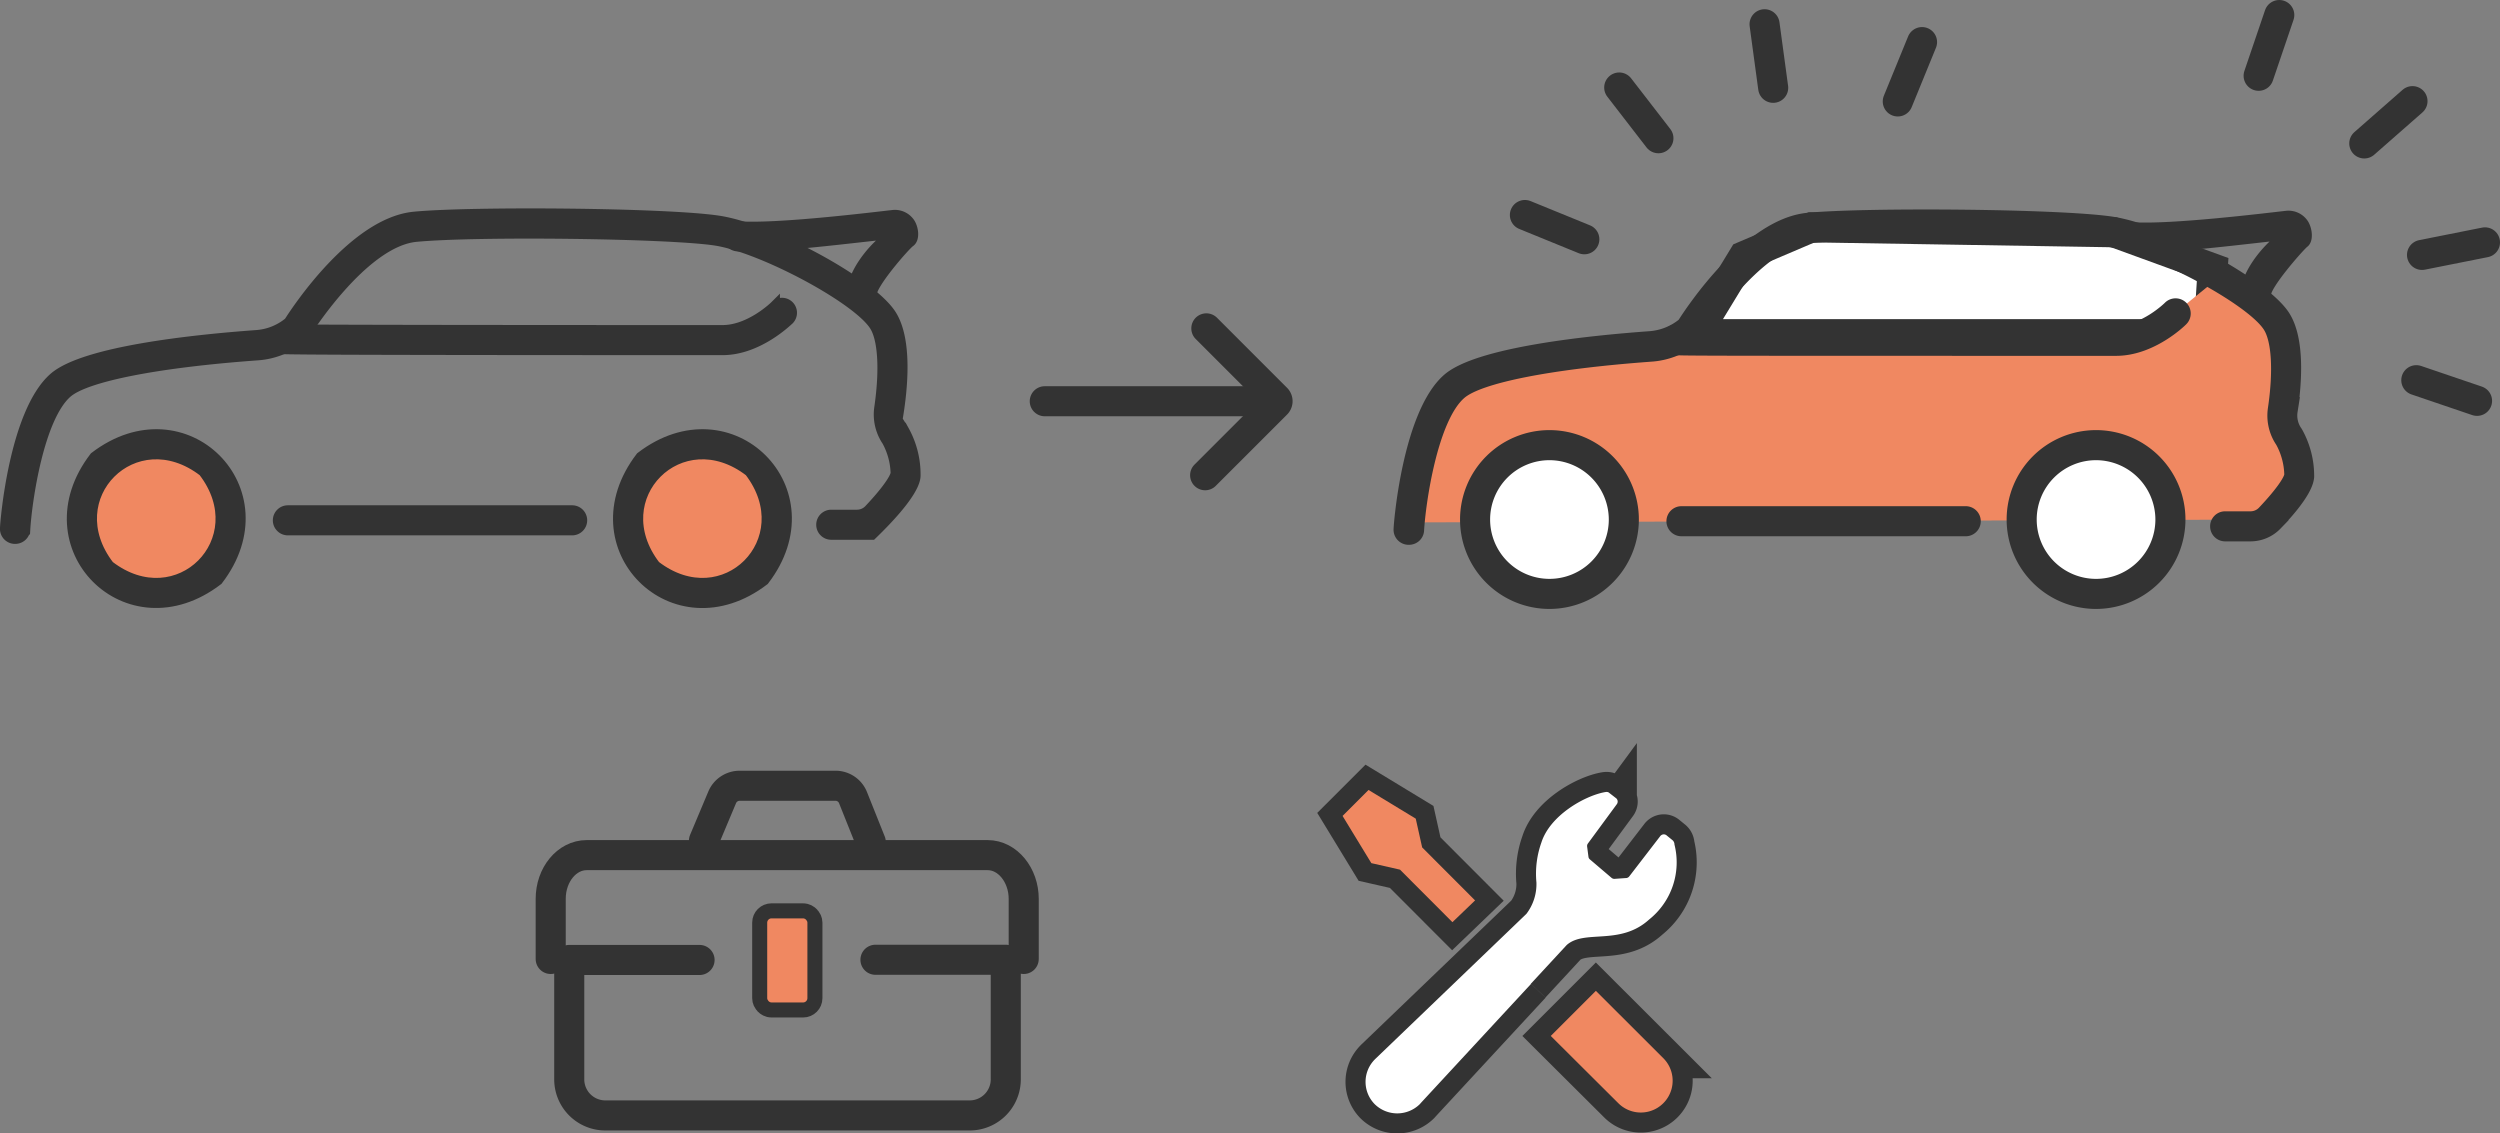 <svg xmlns="http://www.w3.org/2000/svg" viewBox="0 0 249.41 113.06"><rect x="0" y="0" width="249.41" height="113.06" fill="#808080" stroke="none"/><defs><style>.cls-1,.cls-4{fill:#fff;}.cls-1,.cls-3,.cls-5,.cls-6,.cls-7,.cls-8{stroke:#333;}.cls-1,.cls-3,.cls-5,.cls-6,.cls-8{stroke-miterlimit:10;}.cls-1,.cls-6,.cls-7,.cls-8{stroke-width:3px;}.cls-2{fill:#f08861;}.cls-3{fill:#333;}.cls-5,.cls-6,.cls-7,.cls-8{fill:none;}.cls-5{stroke-width:4px;}.cls-6,.cls-7{stroke-linecap:round;}.cls-7{stroke-linejoin:round;}</style></defs><g id="レイヤー_2" data-name="レイヤー 2"><g id="レイヤー_1-2" data-name="レイヤー 1"><polygon class="cls-1" points="220.33 33.34 169.22 33.34 173.95 25.57 180.73 22.68 210.87 23.17 220.75 26.77 220.33 33.34"/><polygon class="cls-2" points="226.54 51.83 140.28 52.12 144.66 37.86 167.25 34.61 214.4 33.34 221.18 27.83 227.81 32.35 228.94 47.31 226.54 51.83"/><path class="cls-3" d="M140.53,53.85h-.07a1,1,0,0,1-.93-1.07c0-.47.88-11.51,4.86-15,3-2.64,14-3.79,20.2-4.24a5.82,5.82,0,0,0,3.26-1.3c.8-1.26,6.52-9.94,12.49-10.51,5.71-.55,25.12-.41,30.36.38s15.21,6.17,17.26,9.39c1.45,2.28,1.22,6.44.76,9.53a2.72,2.72,0,0,0,.47,2l.06.1a9,9,0,0,1,1.12,4.46c-.05.41-.19,1.65-3.22,4.8a3.67,3.67,0,0,1-2.62,1.12h0l-2.54,0a1,1,0,1,1,0-2h0l2.55,0h0a1.66,1.66,0,0,0,1.18-.51c1.89-2,2.62-3.18,2.67-3.63a7.09,7.09,0,0,0-.87-3.25,4.73,4.73,0,0,1-.77-3.33c.56-3.78.38-6.83-.47-8.16-1.72-2.71-11.21-7.79-15.87-8.49s-23.76-1-29.87-.37c-5.32.51-11,9.62-11.06,9.71l-.2.23a7.76,7.76,0,0,1-4.54,1.87c-10,.73-17.16,2.13-19,3.76-2.79,2.44-4,10.66-4.17,13.62A1,1,0,0,1,140.53,53.85Z"/><path class="cls-3" d="M211.12,35C167,35,167.24,35,167.06,34.9a1,1,0,0,1,.36-2c1.2.06,24,.09,43.7.09,2.75,0,5.2-2.41,5.22-2.44A1,1,0,1,1,217.75,32C217.63,32.13,214.69,35,211.12,35Z"/><path class="cls-3" d="M196.11,53H167.75a1,1,0,0,1,0-2h28.36a1,1,0,0,1,0,2Z"/><circle class="cls-4" cx="154.62" cy="51.83" r="7.42"/><path class="cls-3" d="M154.62,60.25A8.42,8.42,0,1,1,163,51.83,8.43,8.43,0,0,1,154.62,60.25Zm0-14.84A6.42,6.42,0,1,0,161,51.83,6.43,6.43,0,0,0,154.62,45.41Z"/><circle class="cls-4" cx="209.11" cy="51.83" r="7.42"/><path class="cls-3" d="M209.11,60.25a8.42,8.42,0,1,1,8.42-8.42A8.43,8.43,0,0,1,209.11,60.25Zm0-14.84a6.42,6.42,0,1,0,6.42,6.42A6.43,6.43,0,0,0,209.11,45.41Z"/><path class="cls-3" d="M225.1,30.75a1,1,0,0,1-1-.75c-.58-2.16,2.15-5.48,4-6.58-3.28.31-12,1.49-15.5,1.25a1,1,0,1,1,.14-2c3.9.25,13.31-.91,15.36-1.14a1.81,1.81,0,0,1,1.72.8c.37.58.46,1.6.05,1.9s-4,4.37-3.8,5.25a1,1,0,0,1-.71,1.22A.78.78,0,0,1,225.1,30.75Z"/><path class="cls-5" d="M159.21,98.85l6.73,6.72a3.17,3.17,0,0,1-4.49,4.49l-6.74-6.71Z"/><path class="cls-2" d="M159.21,98.85l6.73,6.72a3.17,3.17,0,0,1-4.49,4.49l-6.74-6.71Z"/><path class="cls-5" d="M152.72,98.15l3.58-3.87c1.79-1.59,5.32.1,8.23-2.55a7.29,7.29,0,0,0,2.52-7.48.56.56,0,0,0-.22-.45l-.54-.44a.44.44,0,0,0-.34-.12.46.46,0,0,0-.32.18l-3.08,4a.43.43,0,0,1-.37.18l-1.12.08a.44.44,0,0,1-.27-.09l-2.16-1.84a.4.4,0,0,1-.16-.28l-.13-1a.42.42,0,0,1,.07-.31l2.89-3.93a.44.44,0,0,0-.05-.58l-.71-.55c-.13-.12-.29-.1-.5-.06-2,.39-5.4,2.32-6.26,5a9.3,9.3,0,0,0-.5,4,4.89,4.89,0,0,1-1,3.13l-15.05,14.45a.6.6,0,0,0-.08.08,3.17,3.17,0,0,0,0,4.46,3.21,3.21,0,0,0,4.49,0l.16-.18,10.93-11.81"/><path class="cls-4" d="M152.72,98.15l3.58-3.87c1.79-1.59,5.32.1,8.23-2.55a7.29,7.29,0,0,0,2.52-7.48.56.56,0,0,0-.22-.45l-.54-.44a.44.44,0,0,0-.34-.12.46.46,0,0,0-.32.18l-3.08,4a.43.43,0,0,1-.37.18l-1.12.08a.44.44,0,0,1-.27-.09l-2.16-1.84a.4.4,0,0,1-.16-.28l-.13-1a.42.42,0,0,1,.07-.31l2.89-3.93a.44.44,0,0,0-.05-.58l-.71-.55c-.13-.12-.29-.1-.5-.06-2,.39-5.4,2.32-6.26,5a9.3,9.3,0,0,0-.5,4,4.89,4.89,0,0,1-1,3.13l-15.05,14.45a.6.6,0,0,0-.08.08,3.17,3.17,0,0,0,0,4.46,3.21,3.21,0,0,0,4.49,0l.16-.18,10.93-11.81"/><path class="cls-5" d="M139.67,86.76,144.9,92l2.26-2.17-5.28-5.29-.64-2.87-4.71-2.86-1.29,1.29-1.3,1.3,2.87,4.71Z"/><path class="cls-2" d="M139.67,86.76,144.9,92l2.26-2.17-5.28-5.29-.64-2.87-4.71-2.86-1.29,1.29-1.3,1.3,2.87,4.71Z"/><path class="cls-3" d="M1.5,53.76H1.43A1,1,0,0,1,.5,52.68c0-.46.88-11.5,4.86-15,3-2.65,14-3.8,20.2-4.25a5.68,5.68,0,0,0,3.26-1.3c.8-1.26,6.52-9.93,12.49-10.51,5.71-.55,25.12-.4,30.36.39s15.21,6.16,17.26,9.39c1.6,2.52,1.15,7.35.61,10.47l.68,1.1a9.06,9.06,0,0,1,1.12,4.47c0,.45-.22,1.93-4.34,5.91H82.93a1,1,0,0,1,0-2H85.5a1.65,1.65,0,0,0,1.18-.5c1.89-2,2.62-3.19,2.67-3.64A7.09,7.09,0,0,0,88.48,44a4.73,4.73,0,0,1-.76-3.33c.55-3.77.37-6.82-.48-8.16C85.52,29.78,76,24.71,71.37,24s-23.76-.95-29.87-.37c-5.32.52-11,9.62-11.06,9.71l-.2.24a7.76,7.76,0,0,1-4.54,1.87c-10,.72-17.16,2.13-19,3.75-2.8,2.45-4,10.67-4.18,13.63A1,1,0,0,1,1.5,53.76Z"/><path class="cls-3" d="M72.09,34.93c-44.17,0-43.88-.08-44.06-.12a1,1,0,0,1-.72-1.21,1,1,0,0,1,1.08-.75c1.2.06,24,.08,43.7.08,2.75,0,5.2-2.41,5.22-2.43a1,1,0,0,1,1.41,0,1,1,0,0,1,0,1.41C78.6,32,75.66,34.93,72.09,34.93Z"/><path class="cls-3" d="M57.08,52.91H28.72a1,1,0,0,1,0-2H57.08a1,1,0,0,1,0,2Z"/><circle class="cls-2" cx="15.59" cy="51.74" r="7.42"/><path class="cls-3" d="M21.74,57.89c-9,6.9-19.2-3.34-12.31-12.31,9-6.89,19.21,3.34,12.31,12.31ZM20.28,47.05c-6.84-5.26-14.64,2.54-9.38,9.38C17.73,61.69,25.54,53.88,20.28,47.05Z"/><circle class="cls-2" cx="70.08" cy="51.74" r="7.42"/><path class="cls-3" d="M76.24,57.9c-9,6.89-19.21-3.34-12.32-12.32h0C72.9,38.69,83.13,48.92,76.24,57.9ZM74.77,47.05c-6.83-5.26-14.64,2.54-9.38,9.38C72.23,61.69,80,53.88,74.77,47.05Z"/><path class="cls-3" d="M86.07,30.65a1,1,0,0,1-1-.74c-.58-2.17,2.15-5.49,4-6.58-3.28.3-12,1.48-15.5,1.25a1,1,0,0,1,.14-2c3.9.26,13.31-.9,15.36-1.13a1.81,1.81,0,0,1,1.72.8c.37.58.46,1.59,0,1.9s-4,4.36-3.8,5.25a1,1,0,0,1-.71,1.22A1.15,1.15,0,0,1,86.07,30.65Z"/><path class="cls-6" d="M120.35,32.76l7,7a.39.39,0,0,1,0,.53l-7.12,7.12"/><line class="cls-6" x1="104.23" y1="40.03" x2="125.12" y2="40.03"/><path class="cls-7" d="M54.94,95.67v-6c0-2.41,1.61-4.36,3.59-4.36h40c2,0,3.6,2,3.6,4.36v6"/><path class="cls-7" d="M69.79,95.77l-13,0v11.91a3.6,3.6,0,0,0,3.59,3.6H96.74a3.6,3.6,0,0,0,3.6-3.6V95.75h-13"/><path class="cls-6" d="M70.23,83.87l1.82-4.33a1.89,1.89,0,0,1,1.74-1.15h9.56a1.88,1.88,0,0,1,1.75,1.18L86.87,84"/><rect class="cls-8" x="76.54" y="91.62" width="4.01" height="8.39" rx="0.43"/><rect class="cls-2" x="76.54" y="91.62" width="4.01" height="8.39" rx="0.43"/><line class="cls-6" x1="225.33" y1="7.56" x2="227.39" y2="1.5"/><line class="cls-6" x1="235.87" y1="14.31" x2="240.68" y2="10.09"/><line class="cls-6" x1="241.63" y1="25.43" x2="247.91" y2="24.18"/><line class="cls-6" x1="241.06" y1="37.93" x2="247.12" y2="39.99"/><line class="cls-6" x1="158.06" y1="23.87" x2="152.13" y2="21.45"/><line class="cls-6" x1="165.45" y1="13.79" x2="161.54" y2="8.73"/><line class="cls-6" x1="176.9" y1="8.76" x2="176.04" y2="2.42"/><line class="cls-6" x1="189.33" y1="10.12" x2="191.75" y2="4.2"/></g></g></svg>